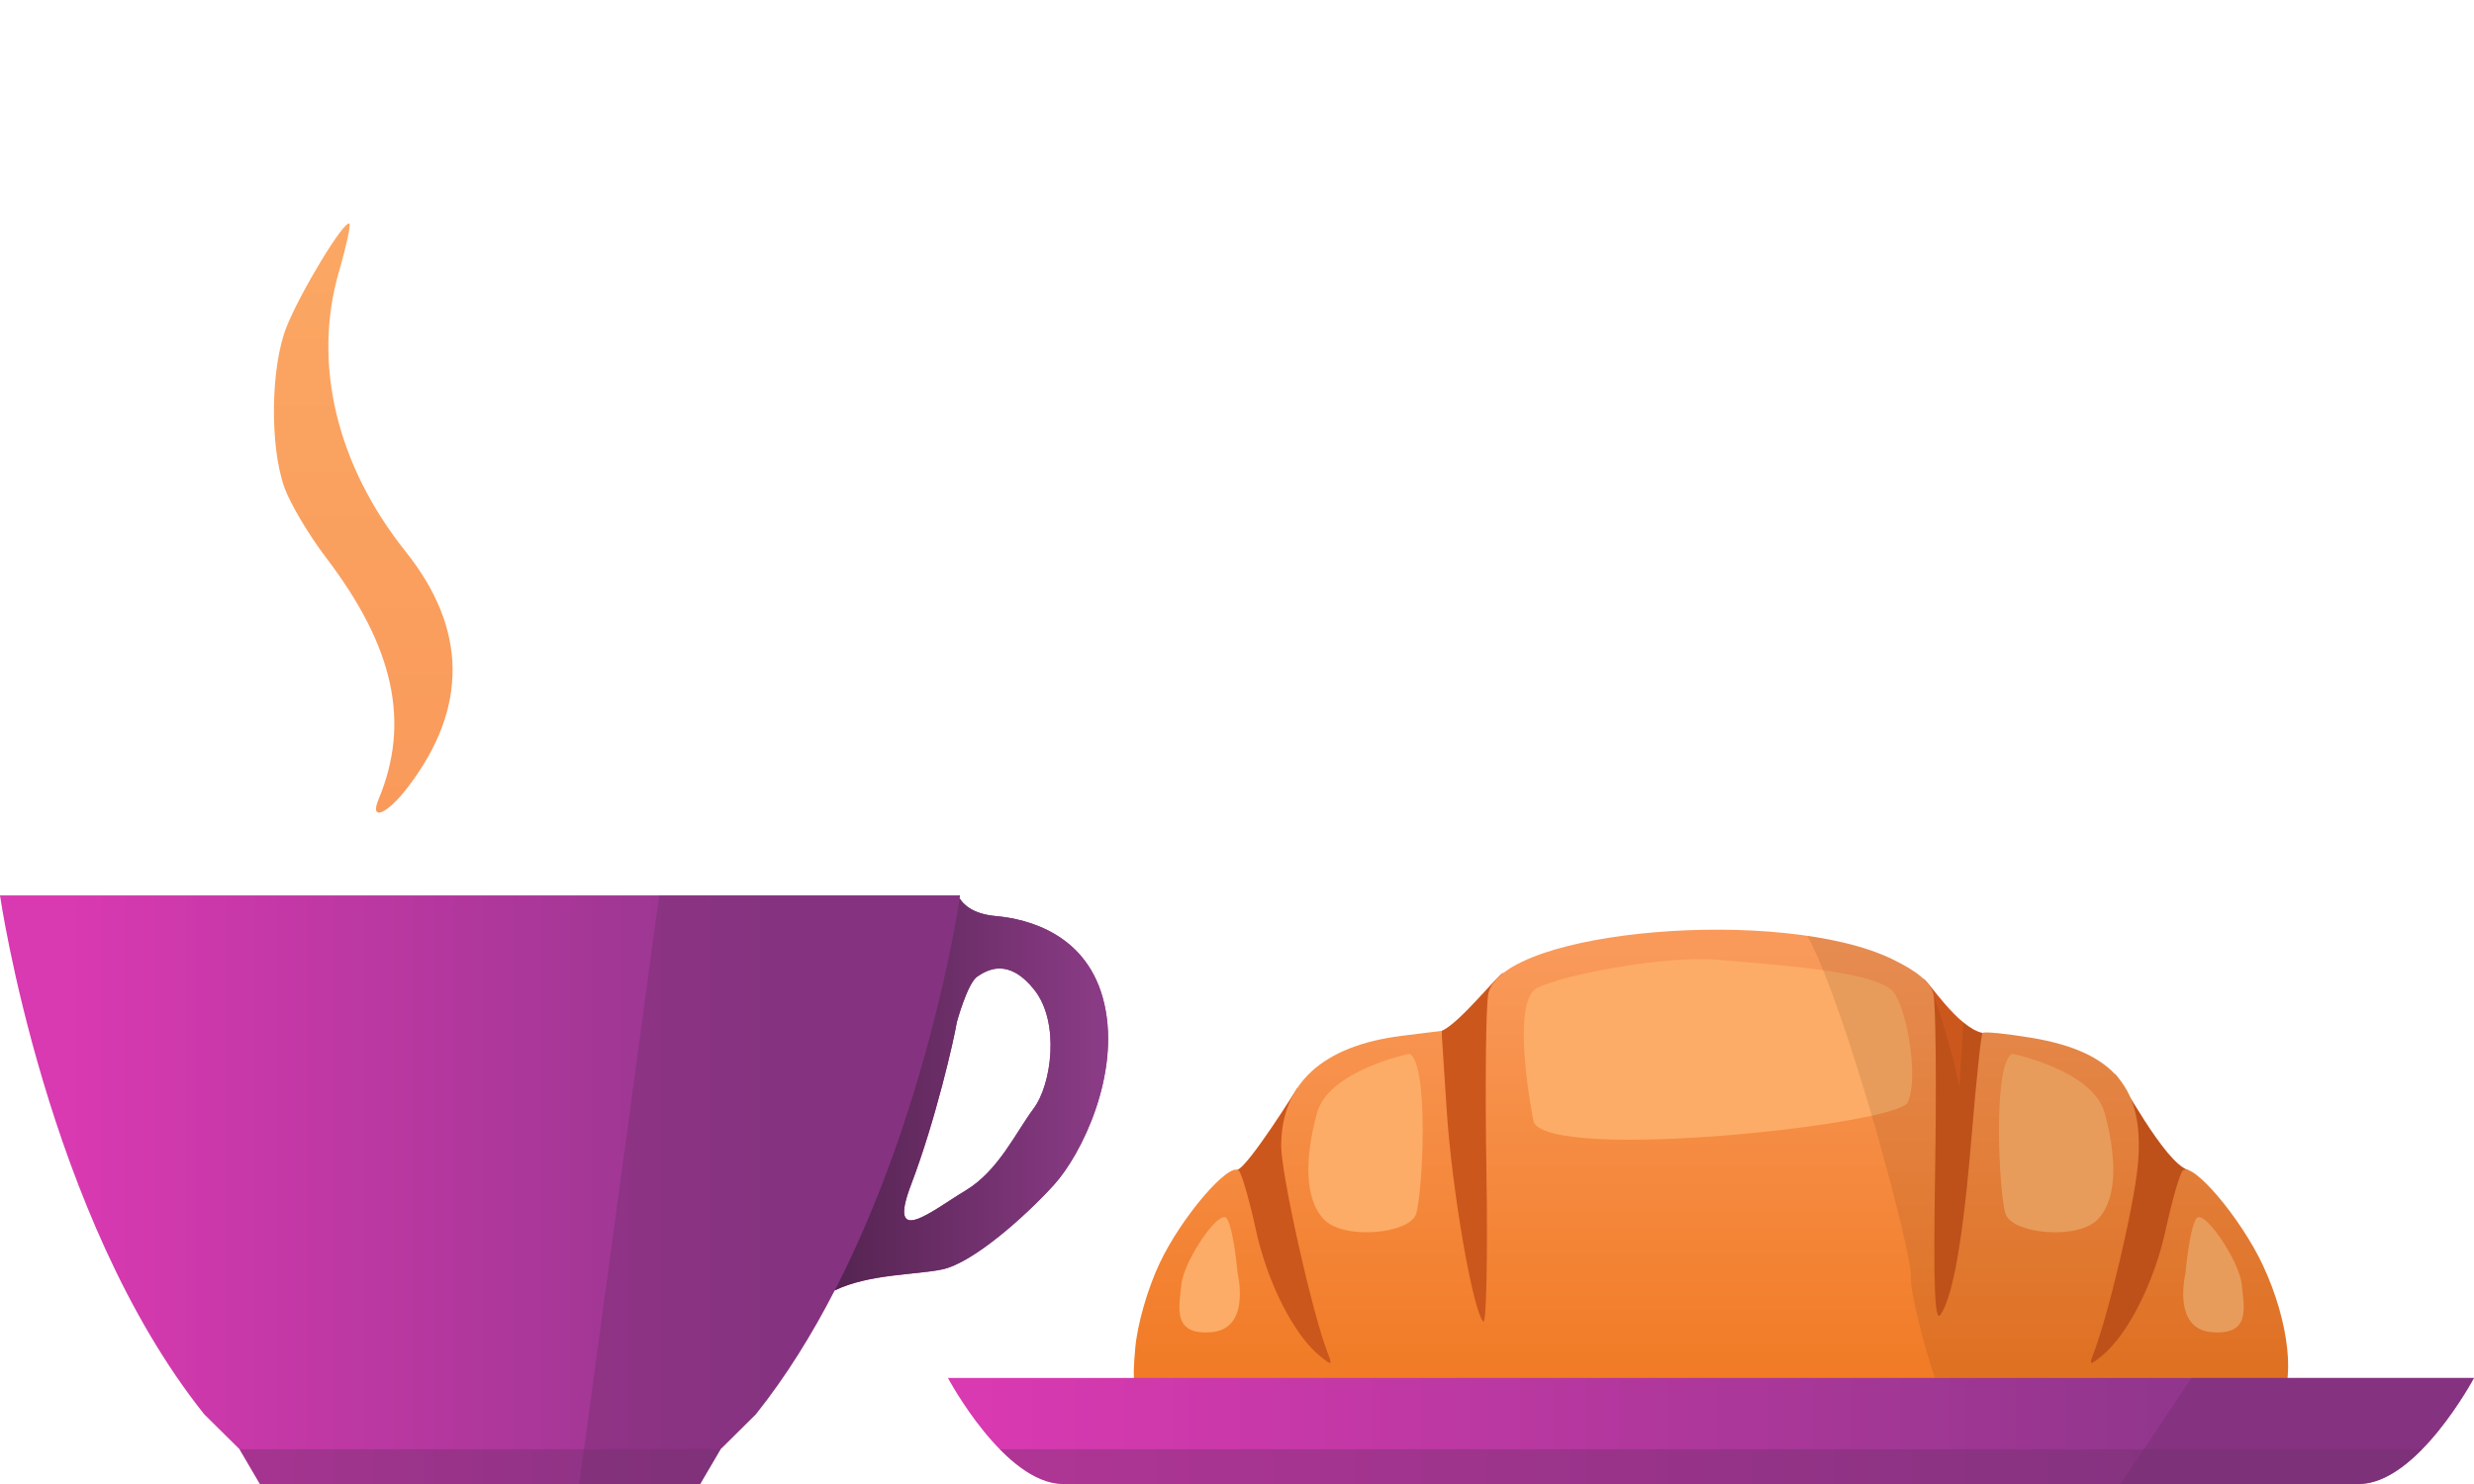 <?xml version="1.0" encoding="UTF-8" standalone="no"?>
<!-- Created with Inkscape (http://www.inkscape.org/) -->

<svg
   xmlns:dc="http://purl.org/dc/elements/1.1/"
   xmlns:cc="http://creativecommons.org/ns#"
   xmlns:rdf="http://www.w3.org/1999/02/22-rdf-syntax-ns#"
   xmlns:svg="http://www.w3.org/2000/svg"
   xmlns="http://www.w3.org/2000/svg"
   xmlns:xlink="http://www.w3.org/1999/xlink"
   xmlns:sodipodi="http://sodipodi.sourceforge.net/DTD/sodipodi-0.dtd"
   xmlns:inkscape="http://www.inkscape.org/namespaces/inkscape"
   width="500"
   height="300"
   id="svg2"
   version="1.1"
   inkscape:version="0.48.5 r10040"
   sodipodi:docname="graphic-food.svg">
  <defs
     id="defs4">
    <linearGradient
       id="linearGradient16787">
      <stop
         style="stop-color:#542451;stop-opacity:1;"
         offset="0"
         id="stop16789" />
      <stop
         style="stop-color:#8c3c87;stop-opacity:1;"
         offset="1"
         id="stop16791" />
    </linearGradient>
    <linearGradient
       id="linearGradient16772">
      <stop
         style="stop-color:#7e367a;stop-opacity:1;"
         offset="0"
         id="stop16774" />
      <stop
         style="stop-color:#a848a2;stop-opacity:1;"
         offset="1"
         id="stop16776" />
    </linearGradient>
    <linearGradient
       id="linearGradient16759">
      <stop
         style="stop-color:#542451;stop-opacity:1;"
         offset="0"
         id="stop16761" />
      <stop
         style="stop-color:#9a4294;stop-opacity:1;"
         offset="1"
         id="stop16763" />
    </linearGradient>
    <linearGradient
       id="linearGradient16733">
      <stop
         style="stop-color:#542451;stop-opacity:1;"
         offset="0"
         id="stop16735" />
      <stop
         style="stop-color:#70306c;stop-opacity:1;"
         offset="1"
         id="stop16737" />
    </linearGradient>
    <linearGradient
       id="linearGradient16654">
      <stop
         id="stop16656"
         offset="0"
         style="stop-color:#f17b26;stop-opacity:1;" />
      <stop
         id="stop16658"
         offset="1"
         style="stop-color:#f99a5b;stop-opacity:1;" />
    </linearGradient>
    <linearGradient
       id="linearGradient3780">
      <stop
         style="stop-color:#f99a5b;stop-opacity:1;"
         offset="0"
         id="stop3782" />
      <stop
         style="stop-color:#fcac66;stop-opacity:1;"
         offset="1"
         id="stop3784" />
    </linearGradient>
    <linearGradient
       id="linearGradient3764">
      <stop
         style="stop-color:#92368d;stop-opacity:1;"
         offset="0"
         id="stop3766" />
      <stop
         style="stop-color:#d939b1;stop-opacity:1;"
         offset="1"
         id="stop3768" />
    </linearGradient>
    <linearGradient
       inkscape:collect="always"
       xlink:href="#linearGradient3780"
       id="linearGradient10754"
       x1="368.291"
       y1="549.026"
       x2="368.291"
       y2="114.924"
       gradientUnits="userSpaceOnUse" />
    <linearGradient
       inkscape:collect="always"
       xlink:href="#linearGradient16654"
       id="linearGradient16652"
       x1="346.015"
       y1="1029.651"
       x2="346.015"
       y2="943.315"
       gradientUnits="userSpaceOnUse" />
    <linearGradient
       inkscape:collect="always"
       xlink:href="#linearGradient3764"
       id="linearGradient16783"
       gradientUnits="userSpaceOnUse"
       x1="156.605"
       y1="988.314"
       x2="14.486"
       y2="988.314" />
    <linearGradient
       inkscape:collect="always"
       xlink:href="#linearGradient3764"
       id="linearGradient16785"
       gradientUnits="userSpaceOnUse"
       x1="435.734"
       y1="1041.644"
       x2="198.779"
       y2="1041.644" />
    <linearGradient
       inkscape:collect="always"
       xlink:href="#linearGradient16787"
       id="linearGradient16793"
       x1="168.688"
       y1="221.234"
       x2="223.944"
       y2="221.234"
       gradientUnits="userSpaceOnUse" />
    <linearGradient
       inkscape:collect="always"
       xlink:href="#linearGradient16654"
       id="linearGradient16836"
       gradientUnits="userSpaceOnUse"
       x1="346.015"
       y1="1029.651"
       x2="346.015"
       y2="943.315"
       gradientTransform="translate(0,-752.362)" />
  </defs>
  <sodipodi:namedview
     id="base"
     pagecolor="#ffffff"
     bordercolor="#666666"
     borderopacity="1.0"
     inkscape:pageopacity="0.0"
     inkscape:pageshadow="2"
     inkscape:zoom="1"
     inkscape:cx="-103.75011"
     inkscape:cy="236.78175"
     inkscape:document-units="px"
     inkscape:current-layer="layer1"
     showgrid="false"
     inkscape:window-width="3440"
     inkscape:window-height="1377"
     inkscape:window-x="1672"
     inkscape:window-y="-8"
     inkscape:window-maximized="1"
     inkscape:object-paths="true"
     inkscape:snap-bbox="true"
     inkscape:bbox-nodes="true"
     inkscape:snap-global="true"
     inkscape:showpageshadow="false"
     showguides="true"
     inkscape:guide-bbox="true"
     inkscape:snap-nodes="true"
     inkscape:object-nodes="true" />
  <g
     inkscape:label="Layer 1"
     inkscape:groupmode="layer"
     id="layer1"
     transform="translate(0,-752.362)">
    <path
       style="fill:url(#linearGradient16783);fill-opacity:1;stroke:none"
       d="m 0,933.369 c 0,0 9.379,64.963 41.266,104.89 l 7.128,7.058 4.127,7.046 88.981,0 4.127,-7.046 7.128,-7.058 c 6.1,-7.638 11.376,-16.189 15.92,-25.03 6.931,-3.359 16.449,-3.132 21.747,-4.256 6.253,-1.326 16.86,-10.793 22.544,-17.046 5.684,-6.253 13.456,-22.366 10.235,-36.577 -3.221,-14.211 -15.539,-17.239 -21.981,-17.808 -4.812,-0.425 -6.663,-2.544 -7.292,-3.587 0.048,-0.309 0.094,-0.586 0.094,-0.586 l -0.375,0 -193.648,0 z m 202.077,14.783 c 1.976,0.017 4.351,1.032 6.964,4.314 5.225,6.565 3.489,19.151 -0.129,23.974 -3.618,4.823 -7.099,12.593 -13.798,16.612 -6.699,4.019 -15.942,11.8 -10.985,-1.196 4.957,-12.996 8.702,-29.476 9.238,-32.826 0,0 2.14,-7.91 4.15,-9.25 1.005,-0.67 2.584,-1.646 4.56,-1.63 z"
       id="rect3011-1"
       inkscape:connector-curvature="0" />
    <g
       id="g3840"
       transform="matrix(0.375,0,0,0.375,-60.712,709.882)"
       style="fill:url(#linearGradient10754);fill-opacity:1">
      <path
         inkscape:connector-curvature="0"
         style="fill:url(#linearGradient10754);fill-opacity:1.0"
         d="m 365.948,544.089 c 17.235,-41.315 8.354,-82.094 -28.362,-130.241 -9.238,-12.114 -19.334,-29.135 -22.434,-37.823 -7.896,-22.127 -7.394,-64.609 1.016,-86.104 7.38,-18.861 31.49,-58.581 34.022,-56.049 0.813,0.813 -1.714,12.462 -5.617,25.886 -14.371,49.435 -1.324,104.177 35.966,150.9 33.273,41.69 33.699,84.34 1.268,126.859 -11.321,14.842 -20.98,18.844 -15.86,6.571 z"
         id="path3836" />
      <path
         inkscape:connector-curvature="0"
         style="fill:url(#linearGradient10754);fill-opacity:1.0"
         d="m 464.64,520.044 c 0,-1.405 4.096,-10.517 9.101,-20.248 6.126,-11.909 9.727,-28.172 11.016,-49.744 2.243,-37.541 -4.896,-64.078 -27.287,-101.433 -41.106,-68.576 -40.61,-127.755 1.57,-187.037 18.009,-25.311 39.431,-48.388 42.276,-45.544 0.748,0.748 -3.373,10.61 -9.157,21.915 -12.406,24.248 -23.317,64.445 -23.317,85.905 0,28.237 16.572,80.54 38.272,120.795 33.623,62.37 32.459,96.896 -4.854,144.007 -12.443,15.71 -37.621,36.714 -37.621,31.383 z"
         id="path3838" />
    </g>
    <path
       style="fill:#cc571c;fill-opacity:1;stroke:none"
       d="m 291.336,208.393 c 3.507,-1.336 11.666,-11.749 12.501,-11.707 l -0.007,76.509 -15.115,-1.299 z"
       id="path16675"
       inkscape:connector-curvature="0"
       transform="translate(0,752.362)"
       sodipodi:nodetypes="ccccc" />
    <path
       style="fill:#cc571c;fill-opacity:1;stroke:none"
       d="m 250.057,236.475 c 2.213,-0.584 12.125,-16.512 12.125,-16.512 l 14.134,58.6 -23.971,0 z"
       id="path16679"
       inkscape:connector-curvature="0"
       sodipodi:nodetypes="ccccc"
       transform="translate(0,752.362)" />
    <path
       style="fill:#cc571c;fill-opacity:1;stroke:none"
       d="m 400.685,208.817 c -5.052,-1.044 -11.142,-10.804 -11.977,-10.971 l -2.928,70.153 12.812,0.768 10.155,-46.407 z"
       id="path16683"
       inkscape:connector-curvature="0"
       transform="translate(0,752.362)"
       sodipodi:nodetypes="cccccc" />
    <path
       style="fill:#cc571c;fill-opacity:1;stroke:none"
       d="m 442.309,236.561 c -4.926,-1.419 -13.872,-18.934 -14.874,-19.435 l -12.725,61.436 25.86,0 z"
       id="path16685"
       inkscape:connector-curvature="0"
       transform="translate(0,752.362)"
       sodipodi:nodetypes="ccccc" />
    <path
       style="fill:url(#linearGradient16652);fill-opacity:1.0"
       d="m 322.267,1047.297 c -7.601,-2.404 -14.945,-6.31 -14.945,-7.949 0,-0.788 -5.662,-0.982 -13.943,-0.478 -10.859,0.662 -14.837,0.381 -17.982,-1.267 -3.468,-1.817 -5.269,-1.852 -12.744,-0.247 -4.788,1.028 -13.029,1.891 -18.313,1.919 -7.942,0.042 -10.132,-0.475 -12.635,-2.978 -2.616,-2.616 -2.925,-4.166 -2.27,-11.384 0.448,-4.939 2.478,-11.996 4.963,-17.255 4.396,-9.302 14.141,-20.641 15.996,-18.615 0.593,0.647 2.14,6.054 3.437,12.014 2.313,10.627 7.703,21.222 12.949,25.458 2.434,1.965 2.555,1.908 1.525,-0.712 -3.046,-7.745 -9.376,-35.967 -9.371,-41.784 0.01,-12.624 8.381,-20.263 24.397,-22.264 l 8.004,-1 1.053,16.119 c 1.058,16.199 5.28,40.557 7.396,42.673 0.624,0.624 0.905,-13.244 0.624,-30.819 -0.281,-17.575 -0.098,-33.602 0.407,-35.616 3.234,-12.885 59.367,-17.605 81.586,-6.86 5.146,2.488 7.741,4.688 8.339,7.068 0.477,1.9 0.637,17.779 0.357,35.288 -0.382,23.804 -0.108,31.253 1.085,29.533 2.552,-3.678 4.588,-15.455 6.334,-36.647 0.895,-10.856 1.868,-19.995 2.163,-20.309 0.295,-0.314 4.707,0.121 9.804,0.966 16.823,2.788 23.043,10.244 21.567,25.855 -0.779,8.24 -5.868,29.888 -8.886,37.799 -0.999,2.618 -0.874,2.675 1.559,0.712 5.247,-4.236 10.636,-14.831 12.949,-25.458 1.298,-5.96 2.844,-11.367 3.437,-12.014 1.884,-2.057 11.629,9.374 16.15,18.944 5.471,11.579 6.823,24.344 3.024,28.542 -2.067,2.284 -4.381,2.792 -12.629,2.774 -5.554,-0.013 -13.915,-0.92 -18.581,-2.018 -7.299,-1.717 -9.026,-1.714 -12.383,0.022 -4.109,2.125 -20.459,2.549 -26.816,0.697 -2.761,-0.805 -4.59,-0.149 -8.164,2.928 -7.161,6.164 -16.93,8.37 -36.573,8.261 -9.619,-0.054 -19.683,-0.888 -22.871,-1.896 z"
       id="path3007"
       inkscape:connector-curvature="0" />
    <path
       sodipodi:nodetypes="ccccc"
       inkscape:connector-curvature="0"
       id="path3844"
       d="m 191.582,1030.925 308.418,0 c 0,0 -11.421,21.437 -23.314,21.437 l -261.79,0 c -11.893,0 -23.314,-21.437 -23.314,-21.437 z"
       style="fill:url(#linearGradient16785);fill-opacity:1;stroke:none" />
    <path
       style="fill:#fcac66;fill-opacity:1;stroke:none"
       d="m 284.854,965.386 c 0,0 -16.366,3.34 -18.704,12.024 -2.338,8.684 -2.672,17.034 1.336,21.375 4.008,4.342 17.368,3.006 18.704,-1.002 1.336,-4.008 2.672,-30.393 -1.336,-32.397 z"
       id="path16697"
       inkscape:connector-curvature="0" />
    <path
       style="fill:#fcac66;fill-opacity:1;stroke:none"
       d="m 250.101,1009.616 c 0,0 -0.709,-8.502 -2.126,-10.864 -1.417,-2.362 -8.738,8.502 -9.211,13.225 -0.472,4.723 -1.889,10.391 6.14,9.683 8.03,-0.709 5.196,-12.044 5.196,-12.044 z"
       id="path16699"
       inkscape:connector-curvature="0" />
    <path
       style="fill:#fcac66;fill-opacity:1;stroke:none"
       d="m 309.966,979.231 c 0,0 -4.96,-24.325 0.709,-27.159 5.668,-2.834 26.451,-6.613 36.606,-5.668 10.155,0.945 32.827,2.126 35.661,6.849 2.834,4.723 4.723,17.476 2.598,21.964 -2.126,4.487 -71.559,12.045 -75.574,4.015 z"
       id="path16701"
       inkscape:connector-curvature="0" />
    <path
       inkscape:connector-curvature="0"
       id="path16703"
       d="m 406.671,965.386 c 0,0 16.366,3.34 18.704,12.024 2.338,8.684 2.672,17.034 -1.336,21.375 -4.008,4.342 -17.368,3.006 -18.704,-1.002 -1.336,-4.008 -2.672,-30.393 1.336,-32.397 z"
       style="fill:#fcac66;fill-opacity:1;stroke:none" />
    <path
       inkscape:connector-curvature="0"
       id="path16705"
       d="m 441.715,1009.616 c 0,0 0.709,-8.502 2.126,-10.864 1.417,-2.362 8.738,8.502 9.211,13.225 0.472,4.723 1.889,10.391 -6.14,9.683 -8.03,-0.709 -5.196,-12.044 -5.196,-12.044 z"
       style="fill:#fcac66;fill-opacity:1;stroke:none" />
    <path
       style="fill:url(#linearGradient16793);fill-opacity:1;stroke:none"
       d="M 193.938 181.594 C 193.551 184.171 187.287 224.693 168.688 260.875 C 175.619 257.516 185.14 257.749 190.438 256.625 C 196.69 255.299 207.284 245.815 212.969 239.562 C 218.653 233.31 226.409 217.211 223.188 203 C 219.966 188.789 207.661 185.756 201.219 185.188 C 196.406 184.763 194.567 182.637 193.938 181.594 z M 202.062 195.781 C 204.039 195.798 206.419 196.811 209.031 200.094 C 214.257 206.659 212.524 219.27 208.906 224.094 C 205.289 228.917 201.824 236.668 195.125 240.688 C 188.426 244.707 179.168 252.496 184.125 239.5 C 189.082 226.504 192.839 210.006 193.375 206.656 C 193.375 206.656 195.522 198.746 197.531 197.406 C 198.536 196.736 200.086 195.765 202.062 195.781 z "
       id="path16716"
       transform="translate(0,752.362)" />
    <path
       id="path16731"
       d="m 500,1030.925 c 0,0 -11.419,21.438 -23.312,21.438 l -48.125,0 14.344,-21.438 57.094,0 z"
       style="fill:#70306c;fill-opacity:0.392;stroke:none"
       inkscape:connector-curvature="0" />
    <path
       style="fill:#70306c;fill-opacity:0.392;stroke:none"
       d="M 133.219 181 L 117.062 300 L 141.5 300 L 145.625 292.969 L 152.75 285.906 C 158.85 278.268 164.143 269.716 168.688 260.875 C 187.287 224.693 193.551 184.171 193.938 181.594 C 193.985 181.285 194.031 181 194.031 181 L 193.656 181 L 133.219 181 z M 193.938 181.594 C 194.042 181.768 194.195 181.967 194.375 182.188 C 194.202 181.976 194.039 181.762 193.938 181.594 z M 197.688 184.406 C 197.997 184.522 198.33 184.654 198.688 184.75 C 198.327 184.653 198 184.522 197.688 184.406 z M 183.5 241.25 C 183.388 241.595 183.305 241.912 183.219 242.219 C 183.307 241.906 183.385 241.602 183.5 241.25 z M 188.406 244.906 C 187.766 245.284 187.165 245.628 186.594 245.906 C 187.171 245.626 187.758 245.289 188.406 244.906 z M 182.906 245.969 C 182.935 246.036 182.965 246.099 183 246.156 C 182.962 246.096 182.937 246.04 182.906 245.969 z M 183 246.156 C 183.047 246.231 183.098 246.285 183.156 246.344 C 183.1 246.287 183.046 246.229 183 246.156 z M 183.375 246.531 C 183.495 246.6 183.631 246.631 183.781 246.656 C 183.624 246.631 183.5 246.603 183.375 246.531 z M 183.781 246.656 C 183.952 246.686 184.138 246.709 184.344 246.688 C 184.138 246.71 183.953 246.684 183.781 246.656 z M 175.594 258.656 C 174.895 258.8 174.186 258.976 173.5 259.156 C 174.192 258.974 174.889 258.802 175.594 258.656 z "
       id="path16795"
       transform="translate(0,752.362)" />
    <path
       style="fill:#58250c;fill-opacity:0.118;stroke:none"
       d="M 365.281 189.188 C 373.313 204.116 386.396 253.061 386.188 258.062 C 386.044 261.491 389.148 273.114 391.062 278.562 L 462.312 278.562 C 462.949 272.644 461.135 263.848 457.25 255.625 C 453.352 247.374 445.59 237.742 442.312 236.562 C 442.261 236.548 442.208 236.518 442.156 236.5 C 438.838 235.34 433.852 227.359 430.594 222 C 429.906 220.364 428.984 218.925 427.844 217.625 C 427.668 217.382 427.521 217.205 427.438 217.156 C 423.912 213.439 418.355 211.088 410.469 209.781 C 405.372 208.937 400.982 208.499 400.688 208.812 C 399.414 208.549 398.085 207.734 396.781 206.656 L 396 219.688 C 394.021 209.764 391.058 202.197 390.75 200.969 C 390.153 198.589 387.552 196.363 382.406 193.875 C 377.868 191.68 371.909 190.154 365.281 189.188 z "
       transform="translate(0,752.362)"
       id="path16821" />
    <path
       style="fill:#70306c;fill-opacity:0.392;stroke:none"
       d="M 48.406 292.969 L 52.531 300 L 141.5 300 L 145.625 292.969 L 48.406 292.969 z "
       transform="translate(0,752.362)"
       id="rect16845" />
    <path
       style="fill:#70306c;fill-opacity:0.392;stroke:none"
       d="M 202.062 292.969 C 205.863 296.847 210.353 300 214.906 300 L 476.688 300 C 481.24 300 485.7 296.847 489.5 292.969 L 202.062 292.969 z "
       transform="translate(0,752.362)"
       id="path16850" />
  </g>
</svg>
